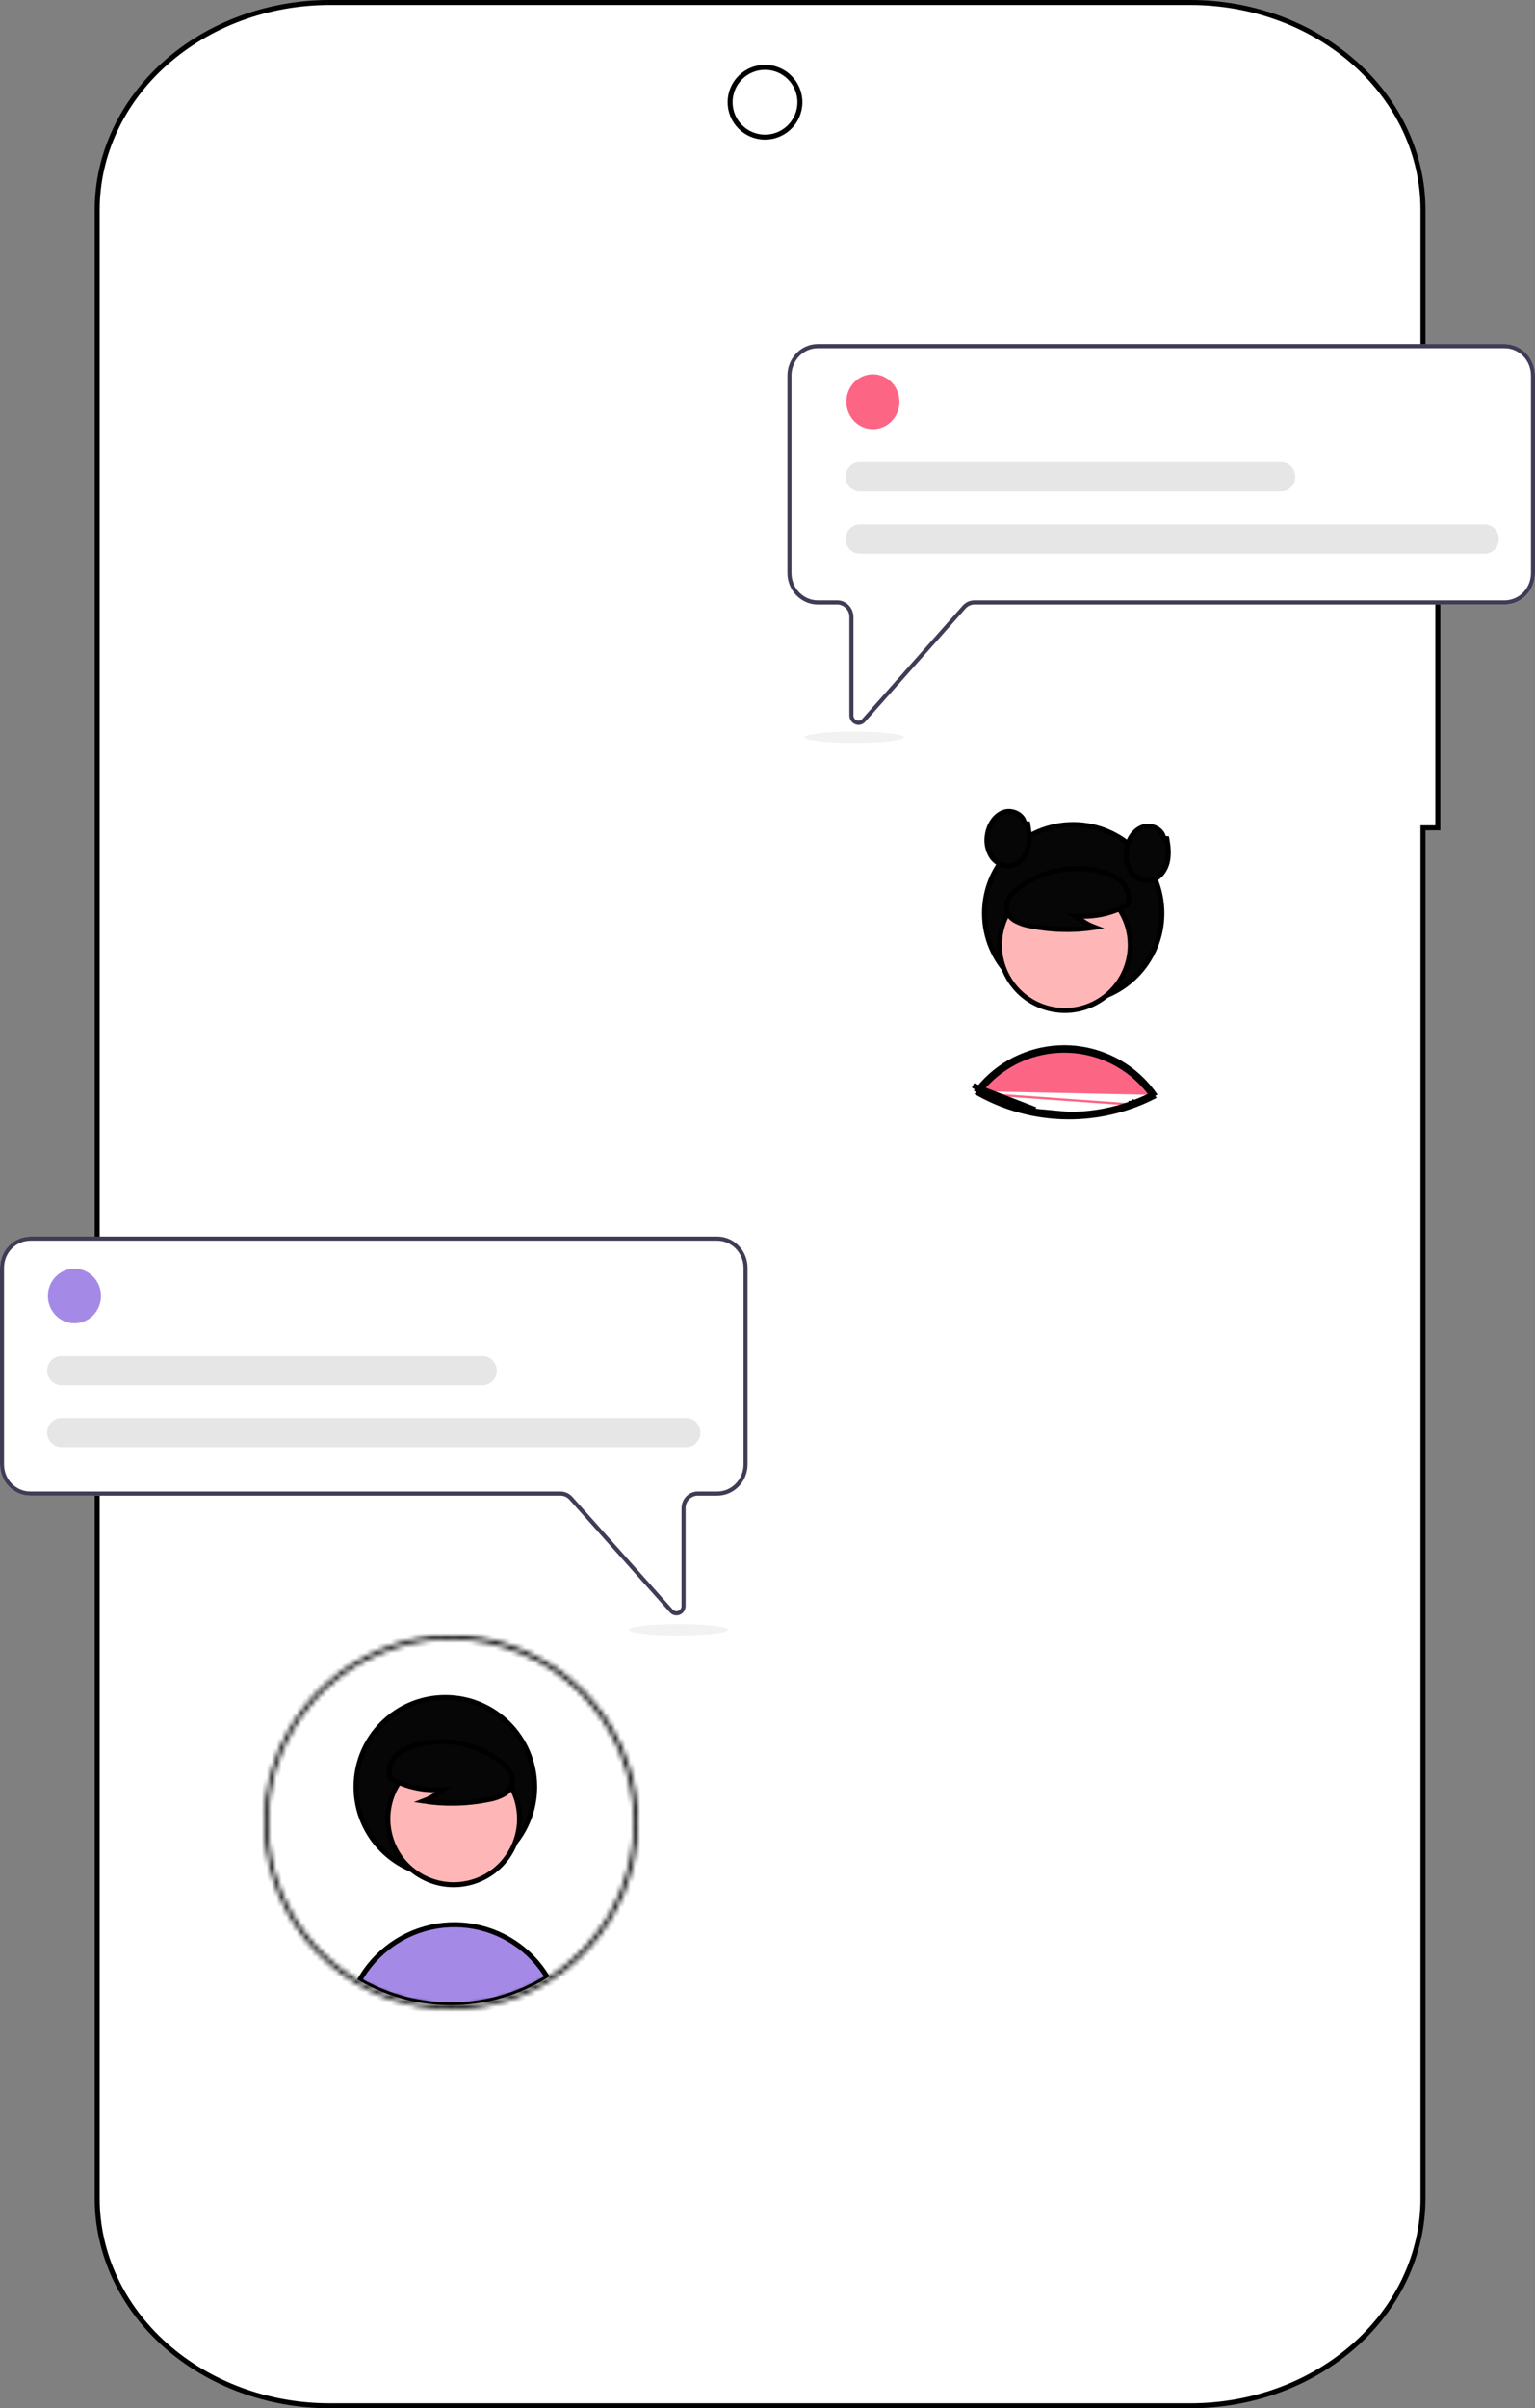 <svg width="308" height="483" viewBox="0 0 308 483" fill="none" xmlns="http://www.w3.org/2000/svg">
<rect x="0" y="0" width="308" height="483" fill="#808080" stroke="none"/>
<path d="M285.525 114.779V115.279H286.025H288.5L288.5 166.029H286.025H285.525V166.529V440.923C285.525 451.93 280.623 462.5 271.875 470.303C263.126 478.107 251.247 482.5 238.852 482.5H66.173C53.777 482.5 41.899 478.107 33.149 470.303C24.402 462.5 19.5 451.93 19.5 440.922V42.077C19.5 31.07 24.402 20.5 33.15 12.697C41.899 4.893 53.777 0.5 66.173 0.5H238.852C251.248 0.5 263.126 4.893 271.875 12.697C280.623 20.5 285.525 31.07 285.525 42.078V114.779Z" fill="white" stroke="black"/>
<path d="M75.746 392.425L75.747 392.424C78.094 390.066 80.951 388.277 84.097 387.195C87.244 386.112 90.597 385.766 93.898 386.182C97.2 386.598 100.362 387.765 103.142 389.594C105.866 391.385 108.152 393.766 109.832 396.558C104.197 400.063 97.712 401.973 91.071 402.079C84.431 402.184 77.89 400.482 72.147 397.159C73.127 395.427 74.338 393.834 75.746 392.425Z" fill="#A48AE6" stroke="black"/>
<path d="M107.284 358.369C107.284 368.267 99.26 376.292 89.361 376.292C79.462 376.292 71.438 368.267 71.438 358.369C71.438 348.47 79.462 340.446 89.361 340.446C99.26 340.446 107.284 348.47 107.284 358.369Z" fill="#060606" stroke="black"/>
<path d="M97.375 353.194C103.778 356.693 106.131 364.721 102.631 371.123C99.131 377.526 91.103 379.879 84.701 376.379C78.298 372.879 75.945 364.852 79.445 358.449C82.945 352.047 90.972 349.694 97.375 353.194Z" fill="#FFB6B6" stroke="black"/>
<path d="M98.019 360.915C93.724 361.786 89.313 361.888 84.992 361.222C85.902 360.878 86.769 360.424 87.573 359.866L88.896 358.949L87.286 358.955C84.133 358.968 81.04 358.159 78.309 356.621C77.833 355.344 78.18 353.716 79.115 352.56C80.239 351.17 82.001 350.383 83.847 349.906C86.661 349.201 89.597 349.13 92.442 349.699C95.287 350.267 97.97 351.461 100.297 353.193C101.047 353.761 101.763 354.451 102.248 355.209C102.729 355.962 102.965 356.75 102.829 357.548C102.717 358.032 102.506 358.488 102.209 358.885C101.909 359.286 101.529 359.619 101.092 359.863C100.142 360.385 99.109 360.74 98.04 360.911L98.029 360.913L98.019 360.915Z" fill="#060606" stroke="black"/>
<mask id="path-6-inside-1_105_496" fill="white">
<path d="M90.488 403C81.466 402.997 72.747 399.741 65.93 393.83C59.114 387.918 54.658 379.747 53.379 370.816C52.1 361.884 54.084 352.791 58.967 345.204C63.85 337.617 71.305 332.045 79.964 329.51C88.624 326.976 97.906 327.648 106.11 331.403C114.314 335.159 120.888 341.747 124.628 349.958C128.367 358.17 129.021 367.454 126.468 376.108C123.916 384.762 118.329 392.206 110.732 397.074C104.691 400.947 97.665 403.004 90.488 403ZM90.488 328.81C83.233 328.81 76.141 330.96 70.108 334.991C64.075 339.021 59.373 344.75 56.596 351.453C53.819 358.156 53.093 365.531 54.508 372.647C55.923 379.763 59.417 386.299 64.547 391.43C69.677 396.56 76.214 400.053 83.33 401.469C90.445 402.884 97.821 402.157 104.524 399.38C111.227 396.604 116.956 391.902 120.986 385.869C125.016 379.836 127.167 372.744 127.166 365.488C127.155 355.764 123.288 346.441 116.412 339.565C109.535 332.689 100.213 328.821 90.488 328.81Z"/>
</mask>
<path d="M90.488 403C81.466 402.997 72.747 399.741 65.93 393.83C59.114 387.918 54.658 379.747 53.379 370.816C52.1 361.884 54.084 352.791 58.967 345.204C63.85 337.617 71.305 332.045 79.964 329.51C88.624 326.976 97.906 327.648 106.11 331.403C114.314 335.159 120.888 341.747 124.628 349.958C128.367 358.17 129.021 367.454 126.468 376.108C123.916 384.762 118.329 392.206 110.732 397.074C104.691 400.947 97.665 403.004 90.488 403ZM90.488 328.81C83.233 328.81 76.141 330.96 70.108 334.991C64.075 339.021 59.373 344.75 56.596 351.453C53.819 358.156 53.093 365.531 54.508 372.647C55.923 379.763 59.417 386.299 64.547 391.43C69.677 396.56 76.214 400.053 83.33 401.469C90.445 402.884 97.821 402.157 104.524 399.38C111.227 396.604 116.956 391.902 120.986 385.869C125.016 379.836 127.167 372.744 127.166 365.488C127.155 355.764 123.288 346.441 116.412 339.565C109.535 332.689 100.213 328.821 90.488 328.81Z" fill="white"/>
<path d="M90.488 403L90.489 402H90.489L90.488 403ZM110.732 397.074L110.193 396.232L110.193 396.232L110.732 397.074ZM90.488 328.81L90.49 327.81L90.489 327.81L90.488 328.81ZM127.166 365.488L128.166 365.488V365.487L127.166 365.488ZM90.489 402C81.707 401.997 73.22 398.828 66.586 393.074L65.275 394.585C72.273 400.655 81.225 403.997 90.488 404L90.489 402ZM66.586 393.074C59.951 387.321 55.614 379.368 54.369 370.674L52.389 370.958C53.702 380.127 58.277 388.516 65.275 394.585L66.586 393.074ZM54.369 370.674C53.124 361.981 55.055 353.13 59.808 345.746L58.126 344.663C53.113 352.452 51.076 361.788 52.389 370.958L54.369 370.674ZM59.808 345.746C64.561 338.361 71.817 332.937 80.245 330.47L79.683 328.551C70.793 331.153 63.14 336.874 58.126 344.663L59.808 345.746ZM80.245 330.47C88.674 328.003 97.709 328.657 105.694 332.313L106.526 330.494C98.104 326.638 88.573 325.948 79.683 328.551L80.245 330.47ZM105.694 332.313C113.679 335.968 120.078 342.38 123.718 350.373L125.538 349.544C121.699 341.114 114.949 334.35 106.526 330.494L105.694 332.313ZM123.718 350.373C127.357 358.365 127.993 367.402 125.509 375.825L127.428 376.391C130.048 367.506 129.377 357.974 125.538 349.544L123.718 350.373ZM125.509 375.825C123.025 384.248 117.587 391.494 110.193 396.232L111.272 397.916C119.071 392.918 124.807 385.276 127.428 376.391L125.509 375.825ZM110.193 396.232C104.313 400.002 97.474 402.004 90.489 402L90.488 404C97.856 404.005 105.07 401.893 111.272 397.915L110.193 396.232ZM90.489 327.81C83.035 327.81 75.75 330.019 69.552 334.159L70.663 335.822C76.532 331.902 83.431 329.81 90.488 329.81L90.489 327.81ZM69.552 334.159C63.355 338.3 58.525 344.185 55.672 351.07L57.52 351.836C60.221 345.315 64.795 339.743 70.663 335.822L69.552 334.159ZM55.672 351.07C52.82 357.956 52.074 365.532 53.527 372.842L55.489 372.452C54.112 365.53 54.819 358.356 57.52 351.836L55.672 351.07ZM53.527 372.842C54.981 380.152 58.57 386.867 63.84 392.137L65.254 390.722C60.264 385.732 56.866 379.374 55.489 372.452L53.527 372.842ZM63.84 392.137C69.11 397.407 75.825 400.996 83.135 402.449L83.525 400.488C76.603 399.111 70.245 395.713 65.254 390.722L63.84 392.137ZM83.135 402.449C90.444 403.903 98.021 403.157 104.907 400.304L104.141 398.457C97.621 401.158 90.447 401.865 83.525 400.488L83.135 402.449ZM104.907 400.304C111.792 397.452 117.677 392.622 121.817 386.424L120.154 385.313C116.234 391.182 110.661 395.756 104.141 398.457L104.907 400.304ZM121.817 386.424C125.958 380.227 128.167 372.941 128.166 365.488L126.166 365.488C126.167 372.546 124.075 379.445 120.154 385.313L121.817 386.424ZM128.166 365.487C128.155 355.498 124.182 345.921 117.119 338.858L115.704 340.272C122.393 346.961 126.156 356.03 126.166 365.489L128.166 365.487ZM117.119 338.858C110.055 331.795 100.479 327.822 90.49 327.81L90.487 329.81C99.947 329.821 109.016 333.583 115.704 340.272L117.119 338.858Z" fill="black" mask="url(#path-6-inside-1_105_496)"/>
<path d="M231.065 219.58C231.164 219.715 231.26 219.853 231.356 219.993C230.855 220.246 230.347 220.489 229.833 220.721C229.225 220.996 228.607 221.254 227.979 221.496C227.75 221.583 227.517 221.671 227.283 221.758M231.065 219.58C231.216 219.504 231.366 219.427 231.515 219.349C231.449 219.257 231.381 219.166 231.312 219.075C230.669 218.212 229.964 217.396 229.204 216.633C227.014 214.432 224.385 212.717 221.489 211.6C218.592 210.483 215.492 209.989 212.391 210.151C209.291 210.312 206.259 211.125 203.494 212.536C200.728 213.947 198.291 215.925 196.342 218.342C196.27 218.428 196.199 218.515 196.129 218.603C196.275 218.689 196.421 218.774 196.567 218.856M231.065 219.58C230.592 219.818 230.113 220.046 229.628 220.265L229.627 220.265C229.028 220.536 228.419 220.791 227.8 221.029M231.065 219.58C231.015 219.512 230.965 219.444 230.914 219.377L230.912 219.374C230.282 218.53 229.593 217.732 228.85 216.986L228.85 216.986C226.709 214.835 224.14 213.159 221.309 212.067C218.477 210.975 215.448 210.492 212.417 210.65C209.387 210.808 206.424 211.602 203.721 212.981C201.018 214.361 198.636 216.294 196.731 218.656L196.727 218.66L196.727 218.66C196.673 218.726 196.62 218.791 196.567 218.856M196.567 218.856C196.46 218.99 196.357 219.123 196.259 219.257C196.453 219.367 196.648 219.474 196.846 219.579M196.567 218.856C196.736 218.952 196.906 219.045 197.078 219.136M196.846 219.579C196.923 219.619 197.001 219.66 197.079 219.701C197.235 219.782 197.39 219.864 197.546 219.942C200.149 221.27 202.9 222.286 205.742 222.967C206.329 223.108 206.916 223.238 207.517 223.346C209.819 223.782 212.157 224.001 214.5 224C215.092 224 215.679 223.988 216.267 223.958C217.092 223.919 217.908 223.854 218.717 223.763C219.696 223.656 220.662 223.508 221.617 223.321C223.544 222.95 225.438 222.427 227.283 221.758M196.846 219.579L197.076 219.135C197.076 219.136 197.077 219.136 197.078 219.136M196.846 219.579L197.08 219.137C197.079 219.137 197.078 219.137 197.078 219.136M227.283 221.758L227.113 221.288C227.112 221.289 227.111 221.289 227.11 221.289M227.283 221.758L227.108 221.29C227.109 221.29 227.109 221.29 227.11 221.289M227.11 221.289C225.291 221.949 223.422 222.464 221.522 222.83L221.52 222.83C220.58 223.015 219.628 223.16 218.662 223.265L218.66 223.266C217.863 223.356 217.057 223.421 216.243 223.459L216.242 223.459C215.664 223.488 215.084 223.5 214.5 223.5H214.5C212.188 223.501 209.881 223.285 207.61 222.855L207.61 222.855L207.605 222.854C207.017 222.748 206.44 222.621 205.859 222.481L205.858 222.48C203.055 221.809 200.341 220.807 197.773 219.496L197.773 219.496L197.769 219.494C197.618 219.419 197.47 219.341 197.317 219.261C197.239 219.22 197.159 219.179 197.078 219.136M227.11 221.289C227.343 221.202 227.574 221.115 227.8 221.029M227.8 221.029C227.8 221.029 227.8 221.029 227.799 221.029L227.979 221.496L227.801 221.029C227.801 221.029 227.801 221.029 227.8 221.029Z" fill="#FD6584" stroke="black"/>
<path d="M233.127 183.164C233.127 192.992 225.16 200.959 215.332 200.959C205.503 200.959 197.536 192.992 197.536 183.164C197.536 173.335 205.503 165.368 215.332 165.368C225.16 165.368 233.127 173.335 233.127 183.164Z" fill="#060606" stroke="black"/>
<path d="M225.176 183.245C228.651 189.602 226.314 197.572 219.958 201.047C213.601 204.521 205.631 202.185 202.157 195.829C198.682 189.472 201.018 181.502 207.374 178.027C213.731 174.553 221.701 176.889 225.176 183.245Z" fill="#FFB6B6" stroke="black"/>
<path d="M225.504 177.397C226.432 178.545 226.776 180.159 226.304 181.426C223.593 182.952 220.523 183.755 217.392 183.743L215.782 183.736L217.105 184.654C217.9 185.205 218.757 185.655 219.657 185.996C215.37 186.655 210.995 186.553 206.734 185.689L206.724 185.687L206.714 185.686C205.651 185.515 204.626 185.163 203.684 184.645C203.25 184.403 202.873 184.072 202.576 183.675C202.28 183.28 202.071 182.828 201.961 182.348C201.826 181.556 202.059 180.775 202.537 180.028C203.018 179.275 203.728 178.59 204.474 178.027C206.784 176.307 209.448 175.121 212.273 174.557C215.098 173.992 218.013 174.063 220.807 174.763C222.639 175.237 224.389 176.018 225.504 177.397Z" fill="#060606" stroke="black"/>
<path d="M207.681 222.868C209.929 223.289 212.212 223.501 214.5 223.5H214.5L207.681 222.868ZM207.681 222.868L207.742 222.537M207.681 222.868L207.742 222.537M207.742 222.537C206.386 222.287 205.047 221.959 203.729 221.554C201.722 220.934 199.772 220.144 197.9 219.192L197.899 219.191C197.682 219.079 197.466 218.966 197.254 218.85M207.742 222.537L195.284 217.717C195.413 217.796 195.542 217.875 195.671 217.95C195.892 218.083 196.117 218.217 196.342 218.342C196.642 218.521 196.95 218.688 197.254 218.85M197.254 218.85L197.093 219.144L207.679 222.868C207.656 222.863 207.633 222.859 207.61 222.855L207.606 222.854C207.018 222.748 206.44 222.621 205.859 222.481L205.858 222.48C205.109 222.301 204.367 222.098 203.631 221.872C203.631 221.872 203.631 221.872 203.631 221.872C201.615 221.251 199.655 220.457 197.773 219.496L197.769 219.494C197.763 219.491 197.757 219.488 197.751 219.485C197.75 219.485 197.749 219.484 197.748 219.484C197.604 219.411 197.463 219.337 197.317 219.261C197.245 219.223 197.171 219.185 197.096 219.146L197.254 218.85Z" fill="white" stroke="black"/>
<path d="M205.569 165.168L206.219 165.234C206.485 166.76 206.641 168.251 206.355 169.696C205.99 171.545 204.73 173.242 203.033 173.604C201.549 173.92 199.9 173.142 198.99 171.838C198.553 171.155 198.255 170.392 198.112 169.593C197.969 168.791 197.985 167.968 198.161 167.173L198.161 167.173L198.163 167.16C198.535 165.228 199.752 163.43 201.501 162.878C202.347 162.612 203.335 162.747 204.137 163.188C204.938 163.629 205.49 164.337 205.569 165.168Z" fill="#060606" stroke="black"/>
<path d="M233.478 168.125L234.128 168.191C234.394 169.717 234.55 171.208 234.264 172.653C233.899 174.502 232.64 176.199 230.942 176.561C229.458 176.877 227.809 176.099 226.899 174.796C226.462 174.112 226.164 173.349 226.021 172.55C225.878 171.748 225.894 170.926 226.07 170.13L226.07 170.13L226.072 170.117C226.445 168.186 227.661 166.387 229.41 165.835C230.256 165.569 231.245 165.704 232.047 166.145C232.847 166.586 233.399 167.294 233.478 168.125Z" fill="#060606" stroke="black"/>
<path d="M135.736 323.978C135.483 323.978 135.234 323.923 135.003 323.818C134.772 323.713 134.565 323.559 134.395 323.367L114.264 300.784C114.035 300.528 113.758 300.324 113.449 300.184C113.14 300.044 112.806 299.972 112.468 299.972H6.089C4.475 299.97 2.927 299.31 1.785 298.136C0.644 296.962 0.002 295.37 0 293.71V254.261C0.002 252.601 0.644 251.01 1.785 249.836C2.927 248.662 4.475 248.002 6.089 248H143.911C145.525 248.002 147.073 248.662 148.215 249.836C149.356 251.01 149.998 252.601 150 254.261V293.71C149.998 295.37 149.356 296.962 148.215 298.136C147.073 299.31 145.525 299.97 143.911 299.972H140.004C139.358 299.972 138.739 300.237 138.282 300.706C137.825 301.176 137.568 301.813 137.568 302.477V322.098C137.569 322.476 137.459 322.847 137.251 323.159C137.043 323.472 136.747 323.712 136.403 323.848C136.191 323.934 135.964 323.978 135.736 323.978Z" fill="white"/>
<path d="M135.736 323.978C135.483 323.978 135.234 323.923 135.003 323.818C134.772 323.713 134.565 323.559 134.395 323.367L114.264 300.784C114.035 300.528 113.758 300.324 113.449 300.184C113.14 300.044 112.806 299.972 112.468 299.972H6.089C4.475 299.97 2.927 299.31 1.785 298.136C0.644 296.962 0.002 295.37 0 293.71V254.261C0.002 252.601 0.644 251.01 1.785 249.836C2.927 248.662 4.475 248.002 6.089 248H143.911C145.525 248.002 147.073 248.662 148.215 249.836C149.356 251.01 149.998 252.601 150 254.261V293.71C149.998 295.37 149.356 296.962 148.215 298.136C147.073 299.31 145.525 299.97 143.911 299.972H140.004C139.358 299.972 138.739 300.237 138.282 300.706C137.825 301.176 137.568 301.813 137.568 302.477V322.098C137.569 322.476 137.459 322.847 137.251 323.159C137.043 323.472 136.747 323.712 136.403 323.848C136.191 323.934 135.964 323.978 135.736 323.978ZM6.089 248.834C4.69 248.836 3.348 249.408 2.359 250.426C1.369 251.443 0.813 252.823 0.811 254.261V293.71C0.813 295.149 1.369 296.529 2.359 297.546C3.348 298.563 4.69 299.136 6.089 299.137H112.468C112.918 299.138 113.363 299.234 113.775 299.421C114.187 299.607 114.557 299.879 114.862 300.22L134.993 322.803C135.131 322.958 135.311 323.067 135.511 323.114C135.71 323.162 135.918 323.147 136.109 323.071C136.3 322.994 136.463 322.861 136.579 322.687C136.694 322.513 136.756 322.308 136.756 322.098V302.477C136.757 301.591 137.1 300.743 137.708 300.117C138.317 299.49 139.143 299.138 140.004 299.137H143.911C145.31 299.136 146.652 298.563 147.641 297.546C148.63 296.529 149.187 295.149 149.189 293.71V254.261C149.187 252.823 148.63 251.443 147.641 250.426C146.652 249.408 145.31 248.836 143.911 248.834H6.089Z" fill="#3F3D56"/>
<path d="M14.936 265.402C17.878 265.402 20.264 262.949 20.264 259.923C20.264 256.897 17.878 254.444 14.936 254.444C11.993 254.444 9.608 256.897 9.608 259.923C9.608 262.949 11.993 265.402 14.936 265.402Z" fill="#A48AE6"/>
<path d="M137.695 290.24H12.305C11.932 290.241 11.562 290.165 11.217 290.019C10.872 289.872 10.558 289.657 10.294 289.386C10.03 289.114 9.82 288.792 9.677 288.437C9.534 288.082 9.46 287.702 9.46 287.318C9.46 286.934 9.534 286.554 9.677 286.199C9.82 285.844 10.03 285.522 10.294 285.251C10.558 284.979 10.872 284.764 11.217 284.617C11.562 284.471 11.932 284.395 12.305 284.396H137.695C138.448 284.397 139.17 284.705 139.702 285.253C140.234 285.801 140.533 286.544 140.533 287.318C140.533 288.092 140.234 288.835 139.702 289.383C139.17 289.931 138.448 290.239 137.695 290.24Z" fill="#E6E6E6"/>
<path d="M96.846 277.821H12.305C11.932 277.822 11.562 277.746 11.217 277.6C10.872 277.453 10.558 277.238 10.294 276.966C10.03 276.695 9.82 276.373 9.677 276.018C9.534 275.663 9.46 275.283 9.46 274.899C9.46 274.515 9.534 274.135 9.677 273.78C9.82 273.425 10.03 273.103 10.294 272.831C10.558 272.56 10.872 272.345 11.217 272.198C11.562 272.052 11.932 271.976 12.305 271.977H96.846C97.599 271.977 98.322 272.285 98.855 272.833C99.388 273.381 99.687 274.124 99.687 274.899C99.687 275.674 99.388 276.417 98.855 276.965C98.322 277.513 97.599 277.821 96.846 277.821Z" fill="#E6E6E6"/>
<path d="M136.166 328C141.656 328 146.107 327.492 146.107 326.865C146.107 326.239 141.656 325.731 136.166 325.731C130.676 325.731 126.225 326.239 126.225 326.865C126.225 327.492 130.676 328 136.166 328Z" fill="#F2F2F2"/>
<path d="M171.597 145.246C171.253 145.109 170.957 144.868 170.749 144.553C170.541 144.239 170.431 143.867 170.432 143.486V123.762C170.432 123.095 170.175 122.455 169.718 121.983C169.261 121.51 168.642 121.245 167.996 121.244H164.089C162.475 121.242 160.927 120.578 159.785 119.399C158.644 118.219 158.002 116.619 158 114.95V75.294C158.002 73.626 158.644 72.026 159.785 70.846C160.927 69.666 162.475 69.002 164.089 69H301.911C303.525 69.002 305.073 69.666 306.215 70.846C307.356 72.026 307.998 73.626 308 75.294V114.95C307.998 116.619 307.356 118.219 306.215 119.399C305.073 120.578 303.525 121.242 301.911 121.244H195.532C195.194 121.245 194.86 121.317 194.551 121.458C194.242 121.598 193.965 121.804 193.736 122.061L173.605 144.762C173.435 144.955 173.228 145.11 172.997 145.215C172.766 145.321 172.516 145.376 172.264 145.376C172.036 145.376 171.809 145.332 171.597 145.246Z" fill="white"/>
<path d="M171.597 145.246C171.253 145.109 170.957 144.868 170.749 144.553C170.541 144.239 170.431 143.867 170.432 143.486V123.762C170.432 123.095 170.175 122.455 169.718 121.983C169.261 121.51 168.642 121.245 167.996 121.244H164.089C162.475 121.242 160.927 120.578 159.785 119.399C158.644 118.219 158.002 116.619 158 114.95V75.294C158.002 73.626 158.644 72.026 159.785 70.846C160.927 69.666 162.475 69.002 164.089 69H301.911C303.525 69.002 305.073 69.666 306.215 70.846C307.356 72.026 307.998 73.626 308 75.294V114.95C307.998 116.619 307.356 118.219 306.215 119.399C305.073 120.578 303.525 121.242 301.911 121.244H195.532C195.194 121.245 194.86 121.317 194.551 121.458C194.242 121.598 193.965 121.804 193.736 122.061L173.605 144.762C173.435 144.955 173.228 145.11 172.997 145.215C172.766 145.321 172.516 145.376 172.264 145.376C172.036 145.376 171.809 145.332 171.597 145.246ZM164.089 69.839C162.69 69.84 161.348 70.416 160.359 71.438C159.369 72.461 158.813 73.848 158.811 75.294V114.95C158.813 116.396 159.369 117.783 160.359 118.806C161.348 119.828 162.69 120.404 164.089 120.405H167.996C168.857 120.406 169.683 120.76 170.292 121.39C170.9 122.019 171.243 122.872 171.244 123.762V143.486C171.244 143.698 171.306 143.904 171.421 144.078C171.537 144.253 171.7 144.387 171.891 144.464C172.082 144.541 172.29 144.556 172.489 144.508C172.689 144.46 172.869 144.351 173.007 144.195L193.138 121.494C193.443 121.151 193.813 120.878 194.225 120.69C194.637 120.503 195.082 120.406 195.532 120.405H301.911C303.31 120.404 304.652 119.828 305.641 118.806C306.631 117.783 307.187 116.396 307.189 114.95V75.294C307.187 73.848 306.631 72.461 305.641 71.438C304.652 70.416 303.31 69.84 301.911 69.839H164.089Z" fill="#3F3D56"/>
<path d="M175.146 86.074C178.089 86.074 180.474 83.608 180.474 80.566C180.474 77.524 178.089 75.058 175.146 75.058C172.204 75.058 169.818 77.524 169.818 80.566C169.818 83.608 172.204 86.074 175.146 86.074Z" fill="#FD6584"/>
<path d="M297.905 111.042H172.516C172.142 111.043 171.772 110.967 171.427 110.82C171.082 110.672 170.768 110.456 170.504 110.183C170.24 109.91 170.03 109.586 169.887 109.23C169.744 108.873 169.671 108.491 169.671 108.105C169.671 107.719 169.744 107.337 169.887 106.98C170.03 106.623 170.24 106.299 170.504 106.026C170.768 105.754 171.082 105.537 171.427 105.39C171.772 105.243 172.142 105.167 172.516 105.167H297.905C298.659 105.167 299.382 105.477 299.915 106.028C300.448 106.579 300.747 107.326 300.747 108.105C300.747 108.884 300.448 109.631 299.915 110.182C299.382 110.733 298.659 111.042 297.905 111.042Z" fill="#E6E6E6"/>
<path d="M257.056 98.558H172.516C172.142 98.559 171.772 98.483 171.427 98.335C171.082 98.188 170.768 97.972 170.504 97.699C170.24 97.426 170.03 97.102 169.887 96.746C169.744 96.389 169.671 96.007 169.671 95.621C169.671 95.235 169.744 94.852 169.887 94.496C170.03 94.139 170.24 93.815 170.504 93.542C170.768 93.269 171.082 93.053 171.427 92.906C171.772 92.758 172.142 92.683 172.516 92.683H257.056C257.809 92.684 258.531 92.994 259.063 93.545C259.595 94.096 259.894 94.842 259.894 95.621C259.894 96.399 259.595 97.146 259.063 97.697C258.531 98.247 257.809 98.557 257.056 98.558Z" fill="#E6E6E6"/>
<path d="M171.425 149C176.915 149 181.366 148.489 181.366 147.859C181.366 147.23 176.915 146.719 171.425 146.719C165.935 146.719 161.484 147.23 161.484 147.859C161.484 148.489 165.935 149 171.425 149Z" fill="#F2F2F2"/>
<circle cx="153.5" cy="20.5" r="7" fill="white" stroke="black"/>
</svg>
